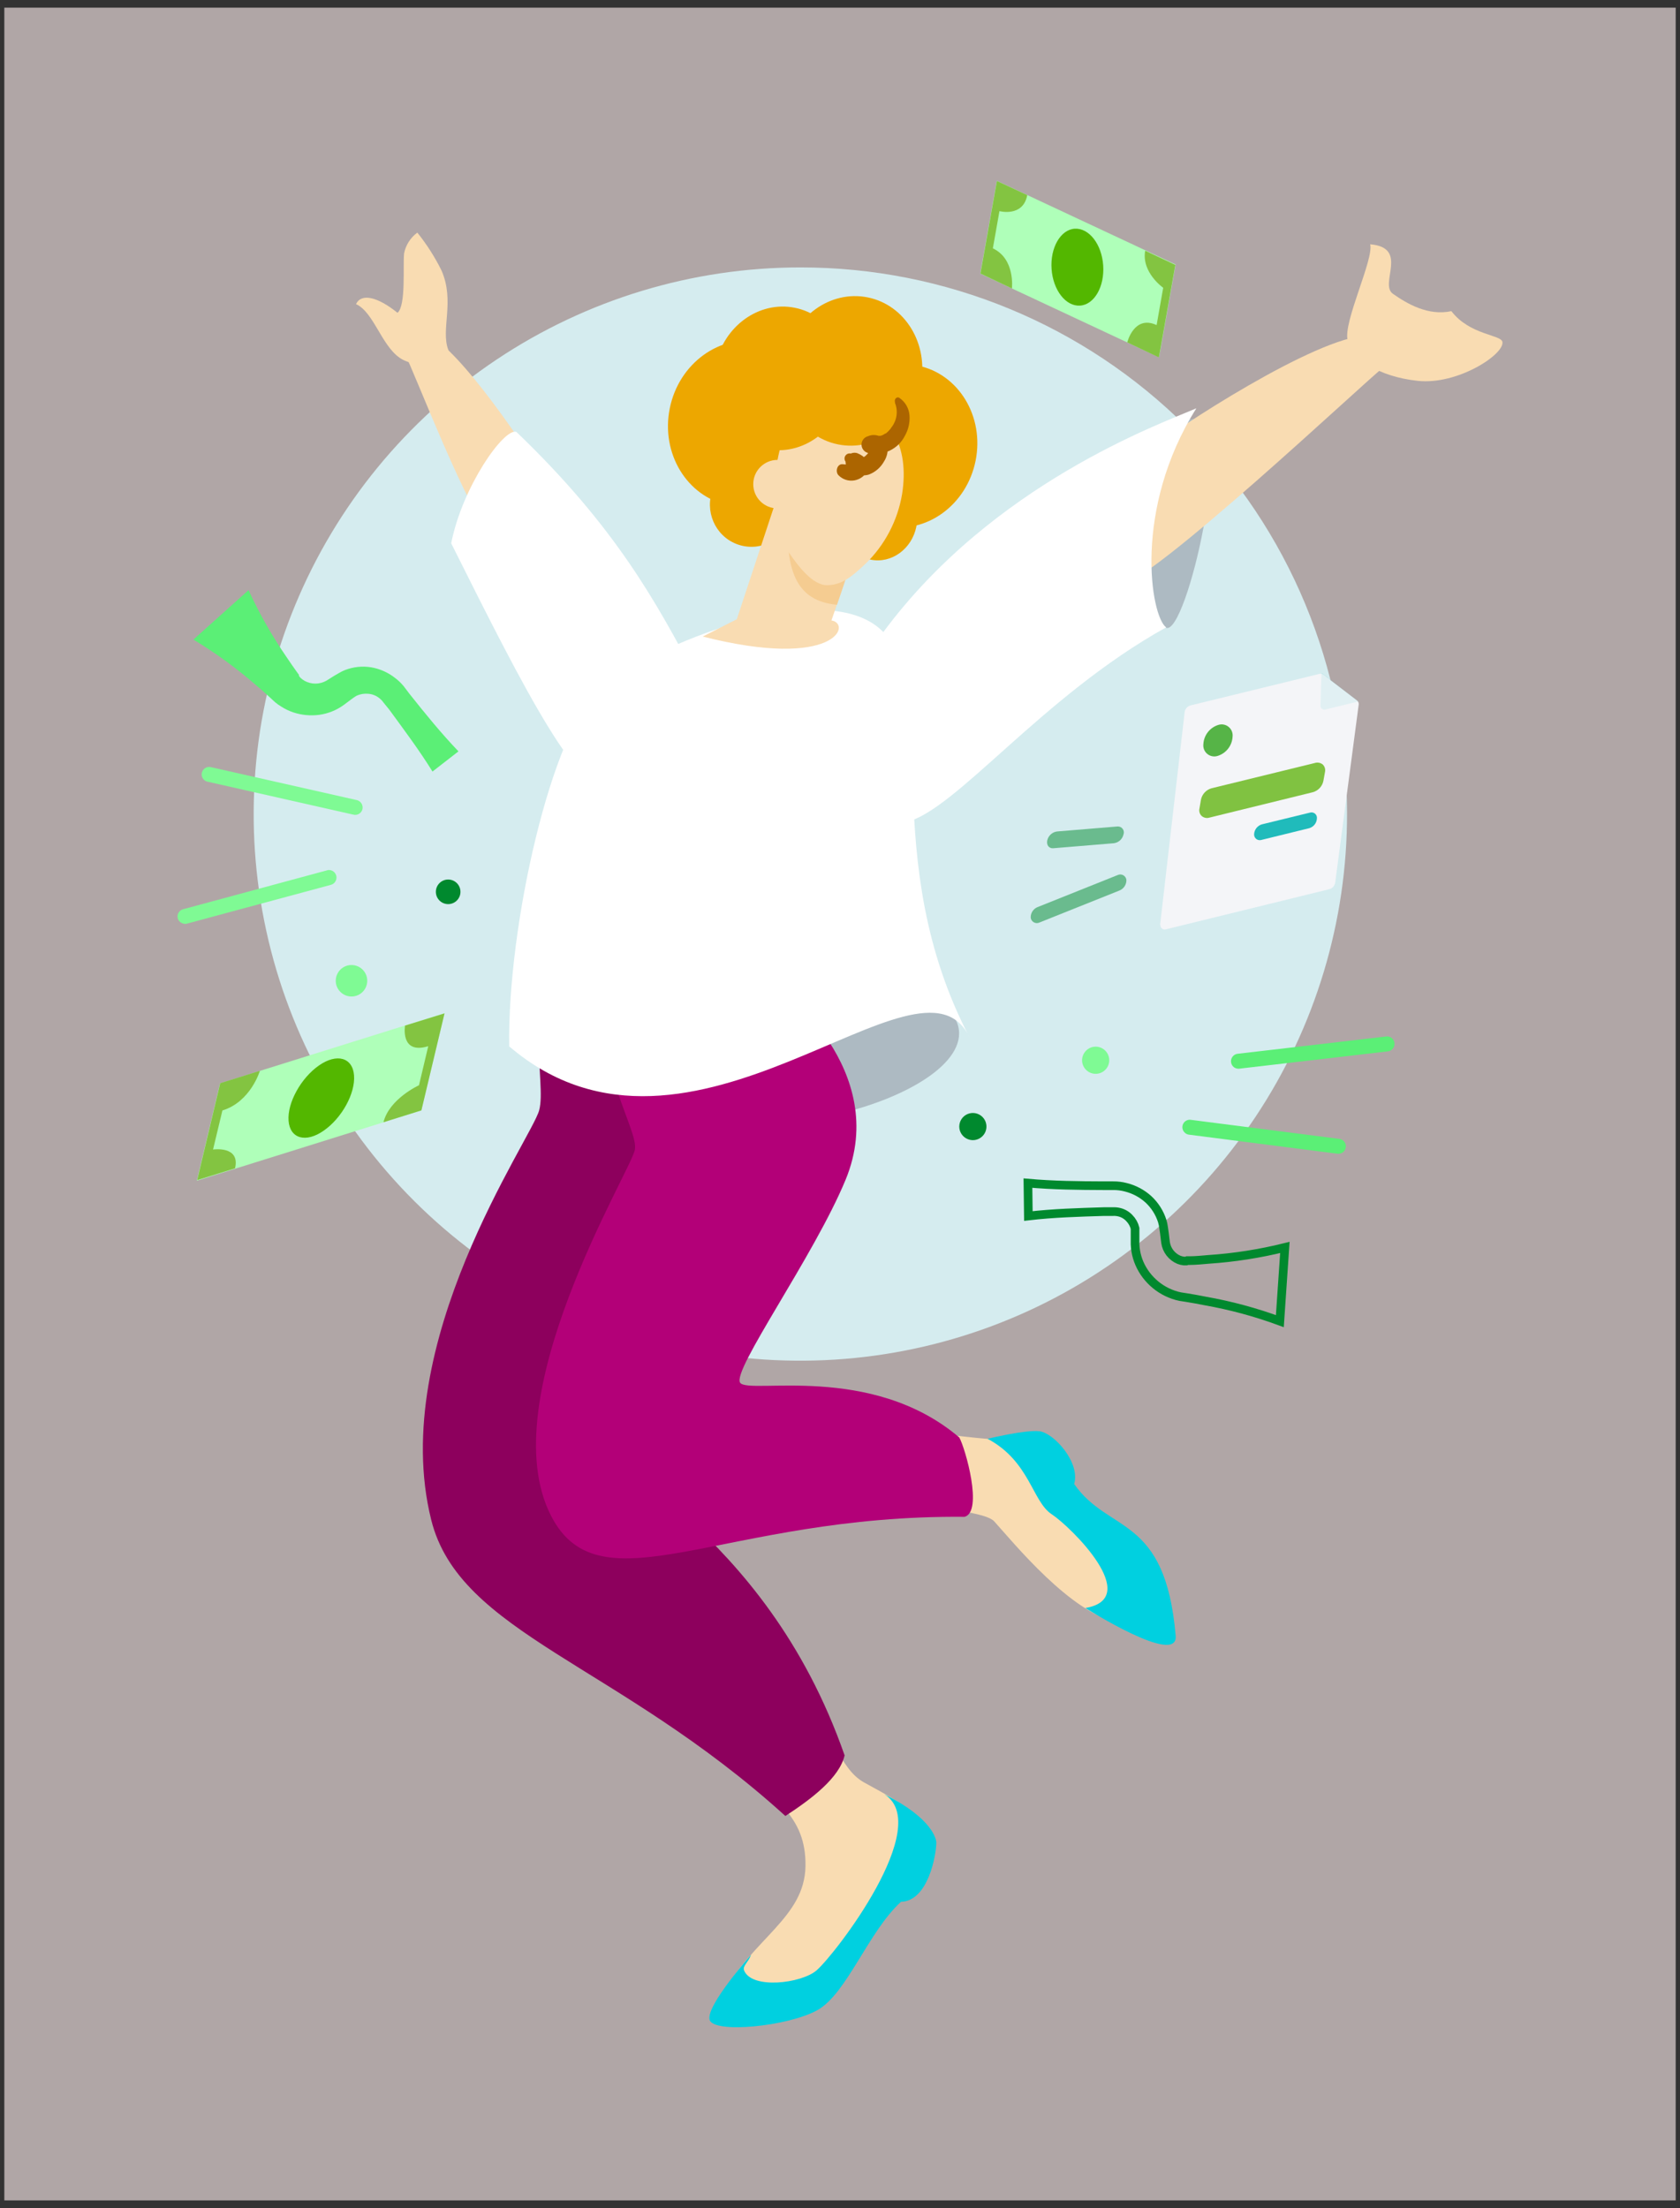 <svg viewBox="0 0 194 255" fill="none" xmlns="http://www.w3.org/2000/svg">
<rect x="0" y="0" width="194" height="255" fill="#333333" stroke="none"/>
<rect width="193.003" height="253.233" transform="translate(0.499 0.883)" fill="#b0a6a6"/>
<path  d="M133.842 41.263L113.202 31.603L115.112 20.883L135.752 30.543L133.842 41.263Z" fill="#AFFFB9"/>
<path  d="M124.102 26.413C122.462 26.523 121.262 28.613 121.432 31.063C121.602 33.513 123.072 35.403 124.722 35.293C126.372 35.183 127.562 33.093 127.392 30.643C127.222 28.193 125.752 26.313 124.102 26.413Z" fill="#53B700"/>
<path  d="M133.822 41.273L135.722 30.593L132.242 28.953C131.792 31.463 134.322 33.233 134.322 33.233L133.562 37.543C130.952 36.333 130.172 39.543 130.172 39.543L133.822 41.273Z" fill="#83C441"/>
<path  d="M113.222 31.592L115.122 20.902L118.622 22.532C118.142 25.112 115.412 24.382 115.412 24.382L114.652 28.682C117.262 29.912 116.852 33.312 116.852 33.312L113.222 31.592Z" fill="#83C441"/>
<path fill-rule="evenodd" clip-rule="evenodd" d="M155.552 93.883C155.578 106.374 151.897 118.593 144.976 128.991C138.055 139.39 128.204 147.502 116.671 152.3C105.138 157.098 92.44 158.367 80.186 155.946C67.931 153.524 56.67 147.522 47.828 138.698C38.986 129.875 32.961 118.626 30.515 106.377C28.068 94.127 29.311 81.427 34.085 69.884C38.859 58.341 46.951 48.474 57.335 41.531C67.72 34.589 79.93 30.883 92.422 30.883C109.147 30.867 125.194 37.495 137.033 49.31C148.872 61.124 155.533 77.157 155.552 93.883Z" fill="#D5ECEF"/>
<path  fill-rule="evenodd" clip-rule="evenodd" d="M28.702 68.152C29.949 70.868 31.428 73.471 33.122 75.932C33.522 76.532 33.942 77.132 34.372 77.732L34.522 77.932V78.052C34.572 78.132 34.632 78.192 34.682 78.262C34.828 78.4 34.989 78.52 35.162 78.622C35.546 78.836 35.978 78.948 36.417 78.948C36.856 78.948 37.288 78.836 37.672 78.622L38.602 78.042L39.152 77.722C39.372 77.589 39.603 77.475 39.842 77.382C40.796 77.012 41.831 76.901 42.842 77.062C43.828 77.228 44.759 77.633 45.552 78.242C45.946 78.529 46.303 78.865 46.612 79.242L47.272 80.112C49.082 82.392 50.922 84.662 52.942 86.772L49.942 89.102C48.402 86.612 46.642 84.272 44.942 81.942L44.282 81.132C44.145 80.933 43.976 80.757 43.782 80.612C43.419 80.323 42.975 80.152 42.512 80.122C42.06 80.079 41.605 80.155 41.192 80.342C41.098 80.392 41.007 80.449 40.922 80.512L40.782 80.602L40.552 80.772L39.682 81.422C38.852 82.024 37.887 82.412 36.872 82.552C35.864 82.687 34.838 82.591 33.872 82.272C33.365 82.1 32.881 81.865 32.432 81.572C32.196 81.43 31.972 81.27 31.762 81.092L31.232 80.602C30.692 80.112 30.152 79.602 29.582 79.142C27.324 77.174 24.898 75.407 22.332 73.862L28.702 68.152Z" fill="#5BEF76"/>
<path  fill-rule="evenodd" clip-rule="evenodd" d="M110.792 130.353C110.743 130.047 110.786 129.732 110.915 129.45C111.044 129.168 111.254 128.93 111.518 128.767C111.783 128.604 112.089 128.523 112.4 128.534C112.71 128.546 113.01 128.649 113.262 128.83C113.513 129.012 113.706 129.265 113.814 129.556C113.922 129.847 113.942 130.163 113.87 130.465C113.798 130.768 113.639 131.042 113.411 131.253C113.184 131.464 112.899 131.604 112.592 131.653C112.182 131.717 111.763 131.616 111.426 131.373C111.089 131.129 110.861 130.763 110.792 130.353Z" fill="#00892E"/>
<path   fill-rule="evenodd" clip-rule="evenodd" d="M124.972 122.693C124.909 122.28 125.011 121.86 125.257 121.523C125.502 121.185 125.871 120.959 126.282 120.893C126.589 120.845 126.903 120.889 127.184 121.02C127.465 121.151 127.702 121.362 127.863 121.627C128.025 121.891 128.104 122.198 128.091 122.508C128.079 122.818 127.975 123.117 127.792 123.368C127.61 123.619 127.357 123.81 127.066 123.917C126.775 124.024 126.459 124.043 126.157 123.971C125.855 123.899 125.582 123.739 125.371 123.511C125.16 123.284 125.022 122.999 124.972 122.693Z" fill="#7FFA94"/>
<path class="test" fill-rule="evenodd" clip-rule="evenodd" d="M147.792 152.573C144.99 151.542 142.102 150.763 139.162 150.243C138.442 150.093 137.722 149.973 137.002 149.853L136.292 149.743C136.02 149.689 135.753 149.616 135.492 149.523C134.986 149.349 134.502 149.114 134.052 148.823C133.184 148.26 132.458 147.503 131.932 146.613C131.409 145.729 131.113 144.729 131.072 143.703V142.613V142.173C131.072 142.063 131.072 141.963 131.072 141.853C130.963 141.412 130.739 141.008 130.422 140.683C130.109 140.342 129.702 140.102 129.252 139.993C129.017 139.935 128.774 139.911 128.532 139.923H127.482C124.592 140.013 121.652 140.093 118.752 140.433L118.702 136.633C121.612 136.893 124.532 136.923 127.442 136.933H128.542C129.035 136.928 129.526 136.988 130.002 137.113C130.973 137.354 131.87 137.831 132.612 138.503C133.354 139.19 133.906 140.059 134.212 141.023C134.286 141.272 134.339 141.526 134.372 141.783L134.462 142.413L134.592 143.493C134.656 143.932 134.832 144.346 135.104 144.697C135.376 145.047 135.733 145.321 136.142 145.493C136.328 145.565 136.523 145.612 136.722 145.633H136.982L137.092 145.583H137.352C138.082 145.583 138.822 145.503 139.542 145.443C142.52 145.244 145.475 144.782 148.372 144.063L147.792 152.573Z" fill="transparent" stroke="#00892E" stroke-width="1"/>
<path  fill-rule="evenodd" clip-rule="evenodd" d="M133.962 106.833L136.792 82.293C136.807 82.099 136.883 81.914 137.008 81.765C137.134 81.616 137.303 81.511 137.492 81.463L152.332 77.833C152.41 77.809 152.494 77.802 152.575 77.815C152.656 77.827 152.734 77.857 152.802 77.903L156.712 80.903C156.776 80.954 156.826 81.02 156.859 81.095C156.892 81.17 156.907 81.251 156.902 81.333L154.192 101.863C154.177 102.057 154.101 102.242 153.976 102.391C153.85 102.54 153.681 102.645 153.492 102.693L134.642 107.323C134.565 107.348 134.483 107.354 134.403 107.339C134.323 107.325 134.248 107.291 134.185 107.24C134.121 107.19 134.071 107.124 134.039 107.05C134.007 106.975 133.995 106.894 134.002 106.813L133.962 106.833Z" fill="#F4F5F8"/>
<path  fill-rule="evenodd" clip-rule="evenodd" d="M142.332 85.093C142.304 85.595 142.122 86.077 141.811 86.472C141.499 86.868 141.074 87.157 140.592 87.303C140.389 87.365 140.173 87.375 139.965 87.332C139.757 87.289 139.563 87.195 139.401 87.057C139.238 86.92 139.113 86.744 139.037 86.546C138.96 86.348 138.934 86.133 138.962 85.923C138.991 85.421 139.174 84.939 139.485 84.544C139.796 84.149 140.221 83.859 140.702 83.713C140.905 83.65 141.121 83.641 141.329 83.683C141.537 83.726 141.731 83.821 141.893 83.958C142.056 84.095 142.181 84.271 142.257 84.469C142.334 84.668 142.36 84.882 142.332 85.093Z" fill="#56B447"/>
<path  fill-rule="evenodd" clip-rule="evenodd" d="M144.822 96.313C144.84 96.059 144.934 95.817 145.093 95.619C145.252 95.421 145.468 95.275 145.712 95.203L151.242 93.853C151.343 93.818 151.452 93.809 151.558 93.828C151.664 93.847 151.763 93.893 151.847 93.961C151.93 94.029 151.994 94.118 152.034 94.218C152.073 94.318 152.086 94.426 152.072 94.533C152.057 94.786 151.965 95.029 151.808 95.227C151.65 95.426 151.435 95.571 151.192 95.643L145.652 97.003C145.549 97.033 145.441 97.037 145.337 97.016C145.232 96.994 145.135 96.947 145.053 96.879C144.971 96.811 144.907 96.724 144.867 96.625C144.826 96.526 144.811 96.419 144.822 96.313Z" fill="#20BBBB"/>
<path  fill-rule="evenodd" clip-rule="evenodd" d="M151.802 88.123L139.912 91.033C139.605 91.117 139.327 91.285 139.11 91.519C138.893 91.752 138.745 92.04 138.682 92.353L138.512 93.353C138.471 93.508 138.473 93.672 138.517 93.827C138.561 93.982 138.645 94.122 138.762 94.233C138.883 94.339 139.029 94.412 139.187 94.445C139.345 94.479 139.508 94.471 139.662 94.423L151.592 91.493C151.9 91.409 152.178 91.241 152.395 91.008C152.612 90.775 152.76 90.486 152.822 90.173L153.002 89.173C153.039 89.015 153.035 88.85 152.989 88.694C152.944 88.537 152.858 88.396 152.742 88.283C152.611 88.18 152.456 88.112 152.292 88.084C152.128 88.056 151.959 88.069 151.802 88.123Z" fill="#80C241"/>
<g opacity="0.5">
<path fill-rule="evenodd" clip-rule="evenodd" d="M120.942 97.023C121.007 96.761 121.15 96.525 121.352 96.347C121.553 96.168 121.805 96.055 122.072 96.023L129.072 95.443C129.186 95.44 129.298 95.465 129.4 95.516C129.501 95.567 129.589 95.643 129.654 95.736C129.719 95.829 129.76 95.937 129.774 96.049C129.788 96.162 129.773 96.277 129.732 96.383C129.67 96.645 129.528 96.883 129.326 97.062C129.123 97.241 128.871 97.353 128.602 97.383L121.602 97.963C121.102 97.983 120.812 97.563 120.942 97.023Z" fill="#00892E"/>
</g>
<g opacity="0.5">
<path  fill-rule="evenodd" clip-rule="evenodd" d="M119.022 105.973C119.013 105.706 119.088 105.443 119.237 105.222C119.386 105.001 119.602 104.833 119.852 104.743L129.072 101.053C129.174 101.006 129.285 100.984 129.396 100.989C129.508 100.993 129.617 101.024 129.714 101.079C129.812 101.133 129.895 101.21 129.957 101.303C130.019 101.396 130.059 101.502 130.072 101.613C130.081 101.88 130.006 102.144 129.857 102.366C129.708 102.588 129.493 102.759 129.242 102.853L120.022 106.543C119.92 106.589 119.808 106.611 119.696 106.606C119.584 106.6 119.474 106.569 119.377 106.513C119.279 106.458 119.196 106.38 119.134 106.286C119.073 106.192 119.034 106.084 119.022 105.973Z" fill="#00892E"/>
</g>
<path  fill-rule="evenodd" clip-rule="evenodd" d="M38.792 113.553C38.736 113.198 38.785 112.833 38.936 112.506C39.086 112.178 39.33 111.903 39.637 111.715C39.944 111.526 40.3 111.433 40.66 111.447C41.02 111.461 41.367 111.581 41.659 111.792C41.95 112.004 42.172 112.297 42.297 112.635C42.422 112.973 42.443 113.341 42.359 113.691C42.275 114.041 42.089 114.358 41.824 114.603C41.559 114.847 41.228 115.007 40.872 115.063C40.397 115.135 39.912 115.017 39.523 114.735C39.133 114.452 38.871 114.028 38.792 113.553Z" fill="#7FFA94"/>
<path  d="M136.842 130.833C136.695 130.709 136.594 130.541 136.554 130.353C136.514 130.166 136.538 129.97 136.622 129.798C136.706 129.626 136.845 129.486 137.017 129.402C137.189 129.318 137.384 129.293 137.572 129.333L154.712 131.533C154.937 131.575 155.137 131.705 155.266 131.895C155.395 132.084 155.444 132.317 155.402 132.543C155.359 132.768 155.229 132.968 155.04 133.097C154.85 133.226 154.617 133.275 154.392 133.233L137.252 131.033C137.099 131.006 136.957 130.936 136.842 130.833Z" fill="#5BEF76"/>
<path  d="M142.602 123.323C142.438 123.233 142.307 123.092 142.229 122.922C142.151 122.752 142.13 122.561 142.17 122.378C142.209 122.194 142.306 122.029 142.447 121.906C142.588 121.782 142.765 121.708 142.952 121.693L160.122 119.693C160.236 119.686 160.35 119.702 160.457 119.74C160.565 119.778 160.664 119.836 160.748 119.913C160.833 119.989 160.902 120.081 160.95 120.184C160.999 120.287 161.027 120.399 161.032 120.513C161.043 120.74 160.964 120.963 160.813 121.133C160.661 121.304 160.449 121.407 160.222 121.423L143.052 123.423C142.896 123.425 142.742 123.391 142.602 123.323Z" fill="#5BEF76"/>
<path  d="M23.523 90.022C23.419 89.914 23.346 89.78 23.311 89.634C23.276 89.489 23.28 89.336 23.323 89.192C23.354 89.083 23.406 88.981 23.477 88.892C23.547 88.803 23.635 88.729 23.735 88.674C23.834 88.619 23.943 88.585 24.056 88.573C24.169 88.56 24.284 88.57 24.392 88.602L41.252 92.412C41.472 92.48 41.657 92.63 41.768 92.832C41.878 93.034 41.905 93.271 41.843 93.492C41.81 93.601 41.757 93.702 41.686 93.79C41.615 93.877 41.527 93.95 41.428 94.004C41.328 94.058 41.219 94.092 41.107 94.103C40.995 94.115 40.881 94.105 40.773 94.072L23.913 90.262C23.761 90.223 23.626 90.14 23.523 90.022Z" fill="#7FFA94"/>
<path  d="M21.082 106.633C20.939 106.587 20.811 106.503 20.71 106.39C20.61 106.278 20.542 106.141 20.512 105.993C20.473 105.772 20.521 105.545 20.646 105.359C20.771 105.172 20.963 105.041 21.182 104.993L37.872 100.483C38.09 100.454 38.311 100.509 38.491 100.636C38.67 100.764 38.795 100.955 38.839 101.17C38.883 101.386 38.844 101.61 38.73 101.798C38.615 101.986 38.434 102.124 38.222 102.183L21.532 106.683C21.38 106.708 21.225 106.69 21.082 106.633Z" fill="#7FFA94"/>
<path  d="M51.752 104.413C52.536 104.413 53.172 103.777 53.172 102.993C53.172 102.209 52.536 101.573 51.752 101.573C50.968 101.573 50.332 102.209 50.332 102.993C50.332 103.777 50.968 104.413 51.752 104.413Z" fill="#00892E"/>
<path  d="M25.412 125.113L51.332 117.003L48.652 128.243L22.732 136.353L25.412 125.113Z" fill="#AFFFB9"/>
<path  d="M37.383 130.573C39.473 129.123 41.043 126.273 40.883 124.193C40.723 122.113 38.883 121.613 36.823 123.053C34.763 124.493 33.163 127.353 33.323 129.433C33.483 131.513 35.333 132.013 37.383 130.573Z" fill="#53B700"/>
<path  d="M25.433 125.093L22.773 136.283L27.142 134.923C27.773 132.283 24.602 132.753 24.602 132.753L25.683 128.243C28.953 127.243 30.012 123.663 30.012 123.663L25.433 125.093Z" fill="#83C441"/>
<path  d="M51.332 117.033L48.662 128.233L44.282 129.603C44.952 126.893 48.382 125.333 48.382 125.333L49.452 120.823C46.182 121.823 46.772 118.443 46.772 118.443L51.332 117.033Z" fill="#83C441"/>
<g>
<path d="M109.832 116.913C116.402 125.303 86.072 135.153 74.552 126.273C74.552 126.273 101.192 105.873 109.832 116.913Z" fill="#ADBAC2"/>
<g opacity="0.3">
<path opacity="0.3" fill-rule="evenodd" clip-rule="evenodd" d="M156.872 81.002L152.692 77.732H152.602L152.482 81.462C152.474 81.538 152.486 81.615 152.515 81.685C152.545 81.755 152.592 81.816 152.652 81.863C152.712 81.91 152.783 81.941 152.858 81.953C152.933 81.965 153.01 81.958 153.082 81.932L156.872 81.002Z" fill="#20BBBB"/>
</g>
<path d="M138.102 48.413C130.522 47.613 129.702 70.413 134.662 72.503C137.012 73.413 142.642 48.843 138.102 48.413Z" fill="#ADBAC2"/>
<path d="M92.552 196.713C96.272 199.833 96.842 204.193 99.752 205.833C102.212 207.213 107.072 209.553 107.752 212.433C108.122 213.903 104.492 216.153 100.752 220.713C98.412 223.563 97.362 227.813 96.432 228.813C92.112 233.493 81.922 232.593 83.382 230.343C87.012 223.833 92.892 221.433 93.012 215.553C93.132 209.673 89.232 207.553 84.732 203.793C80.232 200.033 88.832 193.593 92.552 196.713Z" fill="#F9DCB2"/>
<path d="M49.332 38.633C53.062 40.173 61.332 52.553 62.692 55.043C64.052 57.533 58.692 61.993 56.642 61.323C54.592 60.653 47.522 42.123 46.782 40.963C46.042 39.803 49.332 38.633 49.332 38.633Z" fill="#F9DCB2"/>
<path d="M106.192 165.463C110.132 165.633 113.832 166.323 115.192 166.173C117.322 165.943 119.412 164.343 121.912 171.993C123.492 176.803 129.122 179.993 132.102 185.153C132.472 185.793 129.862 187.483 129.102 187.353C123.692 186.353 117.102 178.233 114.822 175.713C113.822 174.603 109.002 174.453 105.222 173.193C101.442 171.933 102.262 165.293 106.192 165.463Z" fill="#F9DCB2"/>
<path d="M65.062 102.412C60.222 116.822 63.152 124.902 62.262 128.222C61.372 131.542 44.712 155.082 49.792 175.512C53.062 188.662 71.252 192.082 90.692 209.722C93.752 207.722 96.922 205.312 97.532 202.722C88.172 175.902 67.962 169.252 68.772 164.272C69.582 159.292 77.942 147.272 82.382 131.832C86.822 116.392 77.992 103.472 77.992 103.472C77.992 103.472 68.082 99.942 65.062 102.412Z" fill="#8D005D"/>
<path d="M68.722 110.553C68.962 124.263 73.722 130.393 73.312 132.783C72.902 135.173 56.662 161.463 63.632 175.053C69.342 186.183 83.492 174.903 111.392 175.173C113.552 174.563 111.472 167.243 110.772 166.003C100.592 157.353 86.482 161.073 85.472 159.693C84.462 158.313 94.002 145.073 97.652 136.233C102.882 123.533 89.932 113.953 89.932 113.953C89.932 113.953 69.532 108.913 68.722 110.553Z" fill="#B30078"/>
<path d="M80.332 78.113C75.802 69.593 71.132 60.903 59.623 49.873C58.182 49.413 53.383 56.223 52.102 62.743C60.892 80.353 66.703 91.663 70.832 91.563C74.963 91.463 84.243 85.413 80.332 78.113Z" fill="white"/>
<path d="M58.802 120.843C79.862 138.843 106.362 107.733 111.972 119.843C101.192 99.192 108.542 80.243 102.182 73.183C95.682 65.953 74.812 74.763 69.272 79.513C63.732 84.263 58.582 106.893 58.802 120.843Z" fill="white"/>
<path d="M51.772 40.413C52.352 41.953 48.202 42.783 46.112 41.293C44.022 39.803 43.112 36.013 41.112 35.123C41.702 33.853 43.552 34.233 45.902 36.123C46.902 35.303 46.512 30.693 46.662 29.263C46.854 28.3 47.4 27.443 48.192 26.863C49.277 28.215 50.212 29.68 50.982 31.233C52.552 34.803 50.862 38.063 51.772 40.413Z" fill="#F9DCB2"/>
<path d="M157.792 38.773C152.032 38.883 135.622 49.542 132.502 52.153C129.382 54.763 126.252 67.282 129.402 67.493C132.552 67.703 157.922 43.803 159.502 42.642C161.082 41.483 157.792 38.773 157.792 38.773Z" fill="#F9DCB2"/>
<path d="M102.012 72.982C114.712 55.852 133.912 48.982 138.152 47.152C130.822 58.792 132.872 71.152 134.662 72.452C120.262 80.452 110.352 93.642 104.572 94.962C98.792 96.282 94.432 79.212 102.012 72.982Z" fill="white"/>
<path d="M155.622 39.293C155.072 37.233 158.672 29.913 158.222 28.213C162.752 28.593 159.222 32.793 160.852 33.933C162.482 35.073 164.912 36.513 167.602 35.933C169.712 38.703 173.342 38.643 173.492 39.483C173.762 40.903 168.332 44.483 163.712 43.983C159.092 43.483 156.172 41.413 155.622 39.293Z" fill="#F9DCB2"/>
<path d="M91.358 59.973C92.342 57.43 91.116 54.586 88.62 53.62C86.124 52.654 83.302 53.931 82.318 56.474C81.334 59.016 82.56 61.861 85.056 62.827C87.552 63.793 90.374 62.515 91.358 59.973Z" fill="#EDA700"/>
<path d="M89.412 58.413L85.082 71.513L81.152 73.513C96.472 77.403 98.402 72.043 96.012 71.653C96.752 69.583 100.362 58.793 100.362 58.793L89.412 58.413Z" fill="#F9DCB2"/>
<path d="M112.655 53.222C113.692 48.101 110.705 43.176 105.985 42.221C101.265 41.265 96.598 44.642 95.562 49.763C94.526 54.884 97.512 59.809 102.232 60.765C106.953 61.72 111.619 58.343 112.655 53.222Z" fill="#EDA700"/>
<path d="M105.816 60.823C106.339 58.236 104.828 55.746 102.441 55.263C100.054 54.78 97.694 56.486 97.171 59.074C96.647 61.661 98.158 64.15 100.545 64.633C102.932 65.117 105.292 63.411 105.816 60.823Z" fill="#EDA700"/>
<path d="M94.73 50.673C95.784 45.465 92.746 40.456 87.944 39.484C83.143 38.513 78.396 41.947 77.343 47.154C76.289 52.362 79.327 57.371 84.128 58.342C88.93 59.314 93.676 55.88 94.73 50.673Z" fill="#EDA700"/>
<path d="M96.653 69.843C97.312 67.963 98.942 62.973 99.912 60.113L93.832 58.533L91.103 58.413C90.453 65.913 91.942 69.413 96.653 69.843Z" fill="#F5CC91"/>
<path d="M104.172 57.053C103.657 60.127 102.171 62.955 99.932 65.123C98.412 66.543 97.282 67.543 95.552 67.583C93.822 67.623 92.122 65.293 91.132 63.863C88.332 59.863 89.282 54.443 90.542 50.033C91.242 47.573 95.282 46.553 97.772 46.833C102.892 47.413 105.032 51.583 104.172 57.053Z" fill="#F9DCB2"/>
<path d="M89.782 58.713C91.329 58.713 92.582 57.46 92.582 55.913C92.582 54.367 91.329 53.113 89.782 53.113C88.236 53.113 86.982 54.367 86.982 55.913C86.982 57.46 88.236 58.713 89.782 58.713Z" fill="#F9DCB2"/>
<path d="M125.332 185.702C132.022 184.582 123.692 176.352 121.442 174.872C119.192 173.392 118.902 168.742 114.042 166.162C114.042 166.162 118.402 165.092 120.042 165.292C121.682 165.492 124.772 168.872 124.042 171.382C128.042 177.152 134.562 174.872 135.762 188.912C136.062 192.502 125.332 185.702 125.332 185.702Z" fill="#00D0E0"/>
<path d="M106.318 44.418C107.266 39.73 104.529 35.22 100.204 34.345C95.879 33.47 91.604 36.561 90.655 41.248C89.707 45.936 92.444 50.446 96.769 51.321C101.094 52.196 105.369 49.106 106.318 44.418Z" fill="#EDA700"/>
<path d="M103.332 46.483C103.532 46.961 103.598 47.483 103.524 47.996C103.45 48.508 103.239 48.991 102.912 49.393C102.871 49.475 102.817 49.549 102.752 49.613C102.663 49.72 102.566 49.82 102.462 49.913L102.292 50.063C102.222 50.123 102.372 50.063 102.232 50.063C102.123 50.137 102.009 50.204 101.892 50.263C101.712 50.343 101.822 50.263 101.892 50.263L101.682 50.333C101.602 50.333 101.282 50.333 101.482 50.333H101.052C101.272 50.333 100.872 50.273 100.802 50.253V52.193H101.002C100.932 52.193 100.772 52.193 100.932 52.193C101.092 52.193 100.832 52.193 100.752 52.113C100.683 52.061 100.626 51.995 100.585 51.919C100.543 51.843 100.518 51.759 100.512 51.673C100.522 51.709 100.522 51.747 100.512 51.783C100.512 51.953 100.592 51.533 100.512 51.693C100.484 51.775 100.46 51.858 100.442 51.943C100.332 52.133 100.442 52.043 100.442 51.943C100.426 51.988 100.406 52.032 100.382 52.073L100.222 52.353C100.082 52.563 100.332 52.253 100.162 52.433L99.922 52.673C99.812 52.783 99.922 52.673 99.922 52.673L99.782 52.763C99.736 52.78 99.692 52.804 99.652 52.833C99.602 52.903 99.882 52.773 99.722 52.833H99.562C99.402 52.893 99.772 52.833 99.652 52.833H99.522C99.862 52.833 99.652 52.833 99.582 52.833C99.512 52.833 99.762 52.913 99.642 52.833L99.502 52.753C99.592 52.843 99.682 52.823 99.502 52.753L99.352 52.583L98.082 54.223L98.292 54.323C98.202 54.253 98.182 54.243 98.242 54.323C98.302 54.403 98.412 54.493 98.502 54.563L98.342 53.293C98.293 53.387 98.229 53.471 98.152 53.543C98.152 53.543 98.222 53.463 98.152 53.543C98.305 53.533 98.447 53.463 98.55 53.35C98.652 53.236 98.707 53.087 98.701 52.934C98.696 52.781 98.632 52.636 98.522 52.53C98.412 52.424 98.265 52.364 98.112 52.364C97.959 52.364 97.812 52.424 97.702 52.53C97.592 52.636 97.527 52.781 97.522 52.934C97.517 53.087 97.571 53.236 97.674 53.35C97.776 53.463 97.919 53.533 98.072 53.543C97.841 53.637 97.587 53.661 97.342 53.613C96.672 53.523 96.422 54.463 96.822 54.883C97.058 55.125 97.349 55.305 97.671 55.409C97.992 55.513 98.334 55.536 98.667 55.478C99 55.42 99.314 55.282 99.581 55.075C99.849 54.869 100.062 54.6 100.202 54.293C100.333 54.05 100.367 53.765 100.296 53.498C100.226 53.23 100.056 53 99.822 52.853C99.822 52.853 99.892 52.903 99.822 52.853L99.592 52.653C99.396 52.518 99.184 52.407 98.962 52.323C98.738 52.262 98.501 52.276 98.286 52.362C98.071 52.449 97.89 52.604 97.772 52.803C97.662 53.005 97.62 53.237 97.65 53.466C97.681 53.694 97.783 53.906 97.942 54.073C98.224 54.419 98.603 54.673 99.031 54.803C99.458 54.933 99.915 54.933 100.342 54.803C101.075 54.523 101.687 53.996 102.072 53.313C102.264 53.021 102.396 52.694 102.462 52.351C102.527 52.008 102.523 51.655 102.452 51.313C102.373 51.103 102.252 50.911 102.097 50.749C101.941 50.587 101.755 50.458 101.548 50.37C101.341 50.282 101.119 50.237 100.895 50.238C100.67 50.238 100.448 50.284 100.242 50.373C100.026 50.427 99.834 50.552 99.697 50.728C99.559 50.904 99.485 51.12 99.485 51.343C99.485 51.566 99.559 51.782 99.697 51.958C99.834 52.134 100.026 52.259 100.242 52.313C101.073 52.507 101.946 52.415 102.719 52.052C103.492 51.689 104.12 51.076 104.502 50.313C104.907 49.596 105.088 48.774 105.022 47.953C104.991 47.554 104.87 47.167 104.67 46.821C104.469 46.475 104.193 46.178 103.862 45.953C103.532 45.733 103.212 46.163 103.362 46.463L103.332 46.483Z" fill="#AC6500"/>
<path d="M97.662 45.222C98.573 40.718 95.947 36.386 91.795 35.546C87.643 34.706 83.538 37.676 82.627 42.179C81.715 46.683 84.342 51.015 88.494 51.855C92.646 52.695 96.751 49.726 97.662 45.222Z" fill="#EDA700"/>
<path d="M86.732 225.753C86.402 226.633 85.732 227.043 85.922 227.553C86.802 229.763 92.542 229.063 94.292 227.553C96.452 225.693 107.882 210.813 102.122 207.213C107.702 210.003 108.122 212.433 108.122 212.793C108.122 214.113 107.222 219.543 104.042 219.633C100.292 223.053 97.802 230.193 94.442 232.113C91.082 234.033 82.292 234.903 81.932 233.223C81.572 231.543 86.732 225.753 86.732 225.753Z" fill="#00D0E0"/>
</g>
</svg>
